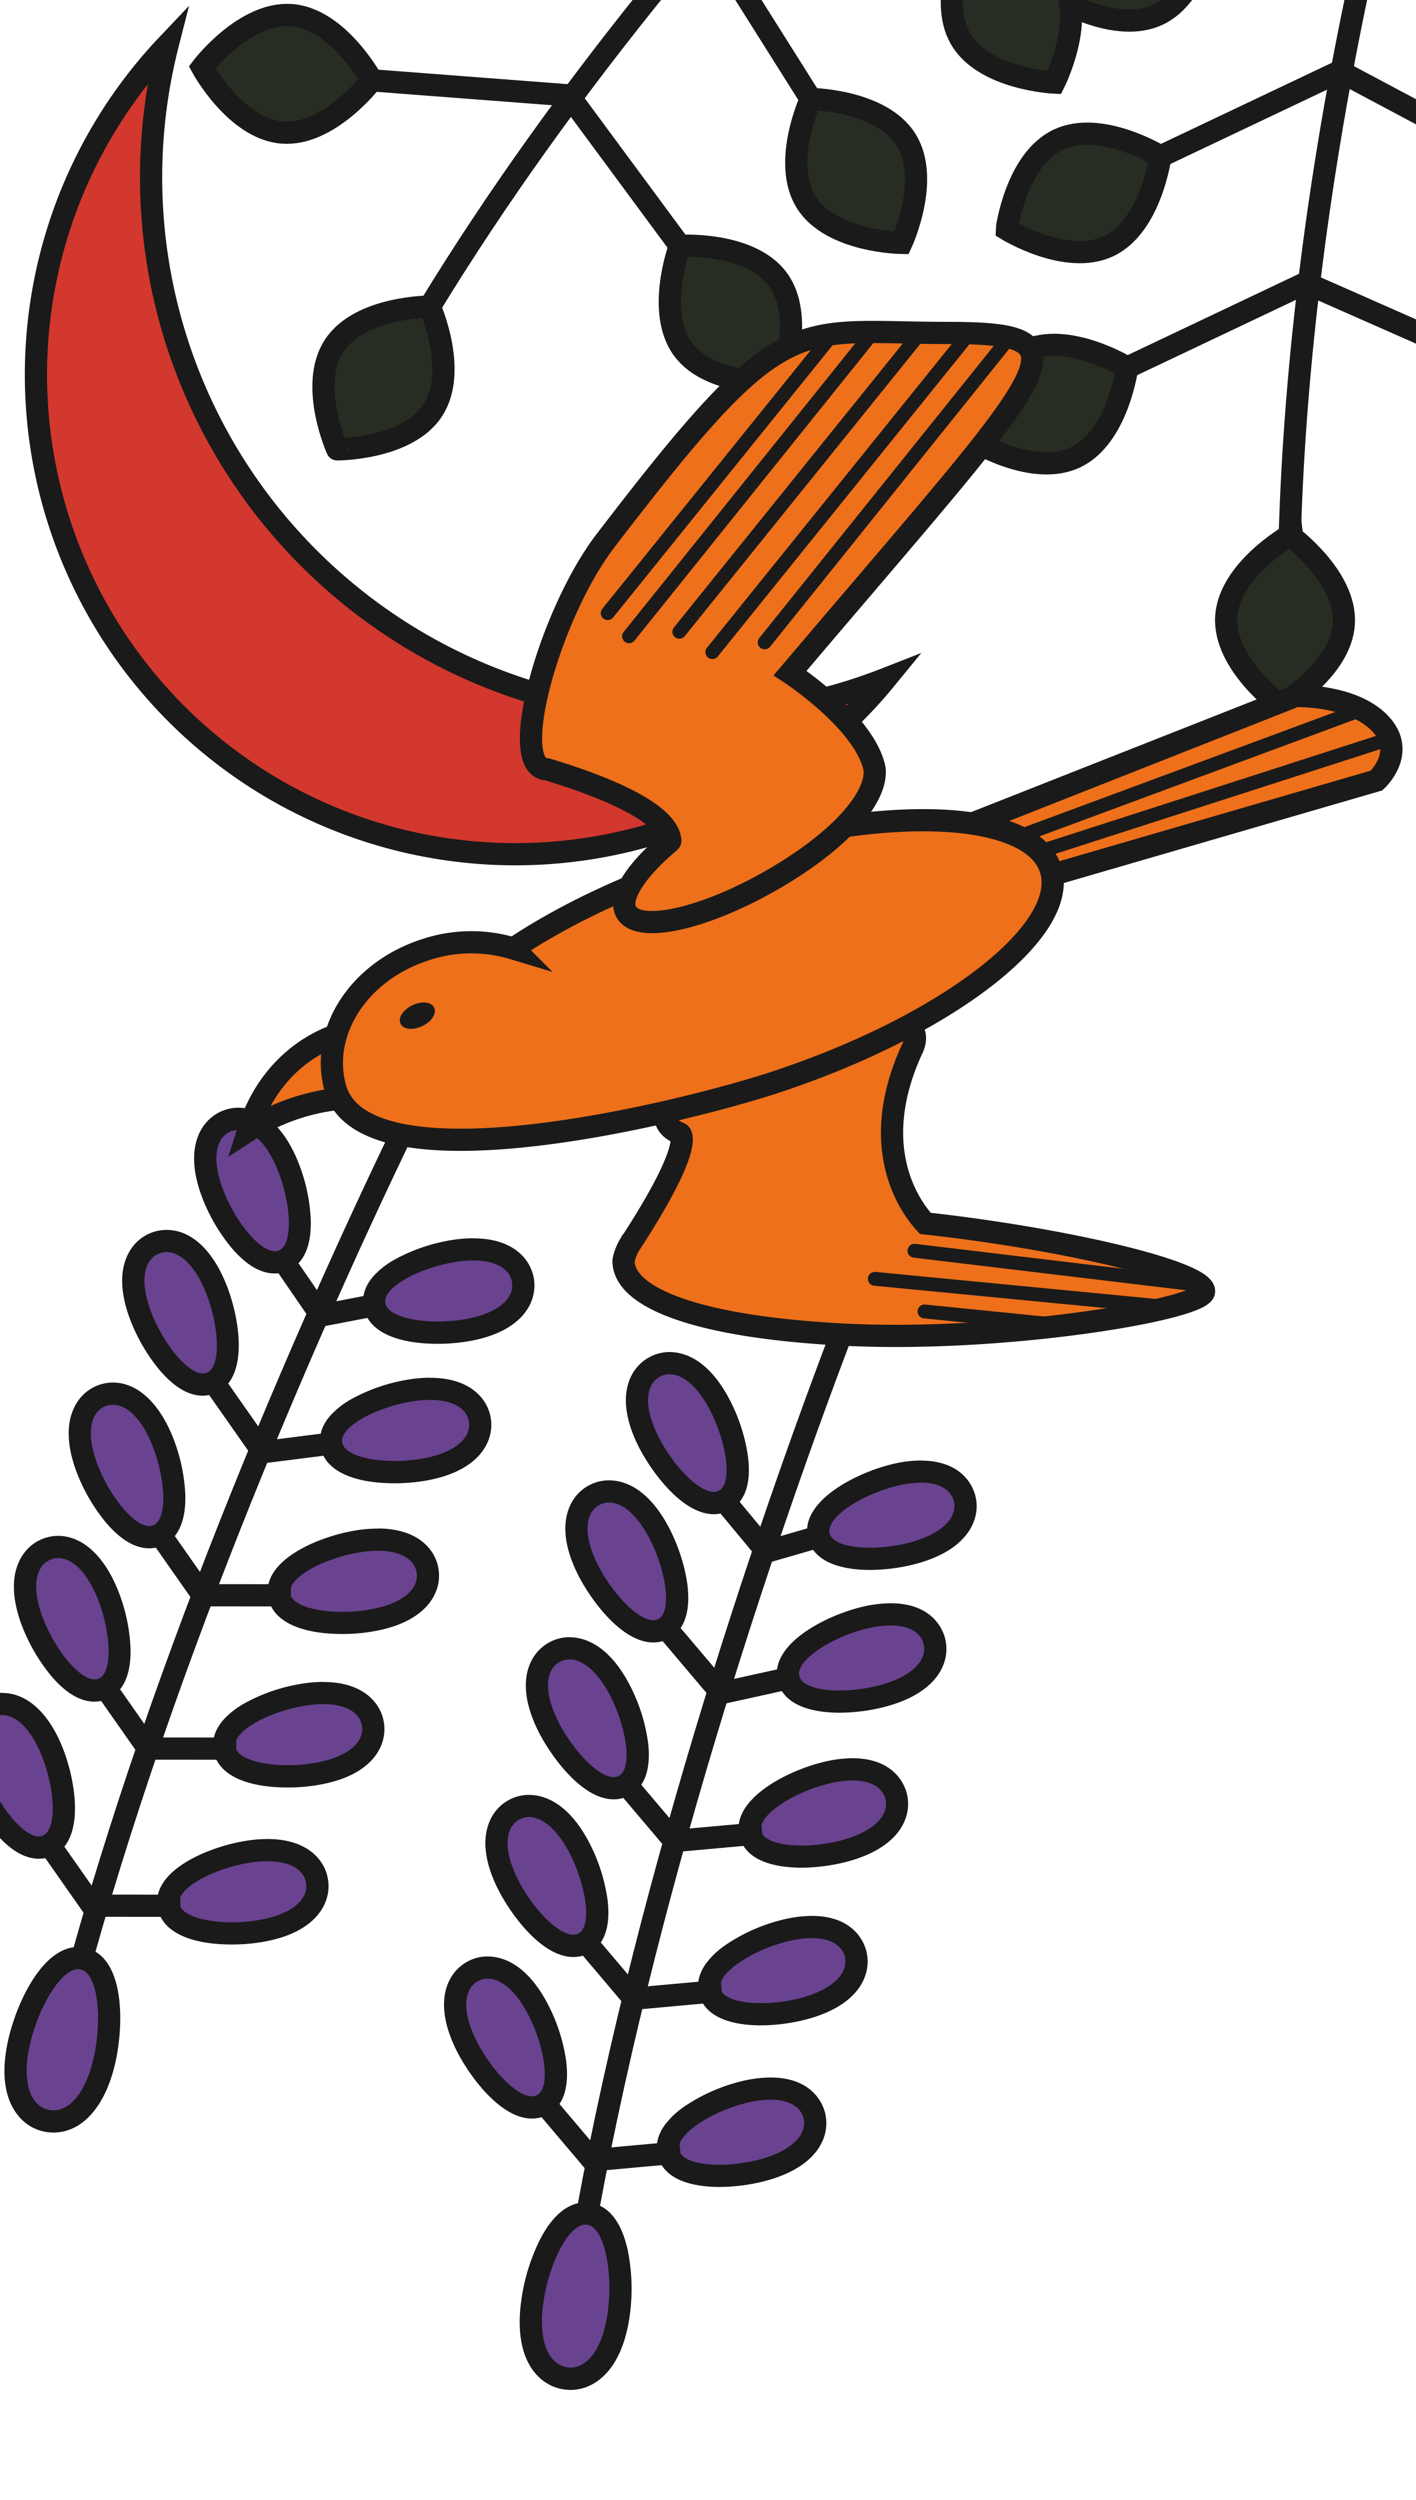 <?xml version="1.0" encoding="UTF-8" standalone="no"?>
<svg
   xmlns:dc="http://purl.org/dc/elements/1.1/"
   xmlns:cc="http://creativecommons.org/ns#"
   xmlns:rdf="http://www.w3.org/1999/02/22-rdf-syntax-ns#"
   xmlns:svg="http://www.w3.org/2000/svg"
   xmlns="http://www.w3.org/2000/svg"
   xmlns:sodipodi="http://sodipodi.sourceforge.net/DTD/sodipodi-0.dtd"
   xmlns:inkscape="http://www.inkscape.org/namespaces/inkscape"
   width="510"
   height="900"
   viewBox="0 0 510 900"
   version="1.1"
   id="svg194"
   sodipodi:docname="40.svg"
   inkscape:version="0.92.3 (2405546, 2018-03-11)">
  <sodipodi:namedview
     pagecolor="#EFEEE6fff"
     bordercolor="#666666"
     borderopacity="1"
     objecttolerance="10"
     gridtolerance="10"
     guidetolerance="10"
     inkscape:pageopacity="0"
     inkscape:pageshadow="2"
     inkscape:window-width="640"
     inkscape:window-height="480"
     id="namedview196"
     showgrid="false"
     inkscape:zoom="0.26222222"
     inkscape:cx="255"
     inkscape:cy="450"
     inkscape:window-x="0"
     inkscape:window-y="0"
     inkscape:window-maximized="0"
     inkscape:current-layer="svg194" />
  <defs
     id="defs4">
    <style
       id="style2">.a{fill:#d2382d;}.a,.b,.c,.f,.g,.h,.i{stroke:#1a1a1a;}.a,.b,.c,.f,.g,.h{stroke-miterlimit:10;}.a,.b,.c,.f{stroke-width:8px;}.b{fill:#272D22;}.c,.h{fill:none;}.d,.j{fill:#694390;}.e,.g{fill:#1a1a1a;}.f{fill:#ee701b;}.h{stroke-linecap:round;stroke-width:5px;}.i{fill:#EFEEE6;stroke-width:15px;}.i,.j{stroke-miterlimit:2;}.j{stroke:#694390;stroke-width:12px;}</style>
  </defs>
  <title
     id="title6">40</title>
  <path
     class="a"
     d="M120,209.17A193.82,193.82,0,0,1,60.42,16c-1.43,1.51-2.85,3-4.24,4.61A172.63,172.63,0,1,0,315,249.17c1.39-1.58,2.73-3.18,4.05-4.79A193.8,193.8,0,0,1,120,209.17Z"
     id="path8" />
  <line
     class="b"
     x1="531.9"
     y1="129.01"
     x2="470.68"
     y2="102.01"
     id="line10" />
  <line
     class="b"
     x1="546.6"
     y1="59.72"
     x2="482.59"
     y2="25.65"
     id="line12" />
  <path
     class="b"
     d="M369.21,126.33c15.28-7.25,36.76,6,36.76,6s-3.3,25-18.58,32.3-36.76-6-36.76-6S353.92,133.58,369.21,126.33Z"
     id="path14" />
  <line
     class="b"
     x1="405.97"
     y1="132.36"
     x2="470.63"
     y2="101.68"
     id="line16" />
  <path
     class="b"
     d="M381.16,50.3c15.29-7.25,36.77,6,36.77,6s-3.3,25-18.58,32.29-36.77-6-36.77-6S365.88,57.55,381.16,50.3Z"
     id="path18" />
  <line
     class="b"
     x1="417.93"
     y1="56.33"
     x2="482.59"
     y2="25.65"
     id="line20" />
  <path
     class="b"
     d="M399-33.07c15.29-7.25,36.77,6,36.77,6s-3.3,25-18.58,32.29-36.77-6-36.77-6S383.67-25.81,399-33.07Z"
     id="path22" />
  <path
     class="c"
     d="M464.54,192.72C466.36,130.44,475,61.91,489.8-7.07"
     id="path24" />
  <path
     class="b"
     d="M441.65,222.11c1-16.88,22.89-29.39,22.89-29.39S485,207.6,484,224.49s-22.89,29.39-22.89,29.39S440.7,239,441.65,222.11Z"
     id="path26" />
  <path
     class="b"
     d="M246,125.74C236,112.13,244.87,88.5,244.87,88.5s25.2-1.57,35.25,12,1.14,37.24,1.14,37.24S256.05,139.35,246,125.74Z"
     id="path28" />
  <line
     class="b"
     x1="244.87"
     y1="88.5"
     x2="205.12"
     y2="34.68"
     id="line30" />
  <path
     class="b"
     d="M290.41,72.86c-9-14.31,1.61-37.22,1.61-37.22s25.26.29,34.28,14.6-1.61,37.22-1.61,37.22S299.43,87.17,290.41,72.86Z"
     id="path32" />
  <line
     class="b"
     x1="292.02"
     y1="35.64"
     x2="265.1"
     y2="-7.07"
     id="line34" />
  <path
     class="b"
     d="M346,14c-8.53-14.6,2.86-37.14,2.86-37.14S374.05-22,382.59-7.4s-2.87,37.14-2.87,37.14S354.49,28.6,346,14Z"
     id="path36" />
  <path
     class="b"
     d="M105,5.44c16.87,1.29,28.93,23.48,28.93,23.48S118.59,49,101.72,47.73,72.8,24.25,72.8,24.25,88.09,4.15,105,5.44Z"
     id="path38" />
  <line
     class="b"
     x1="133.88"
     y1="28.92"
     x2="205.24"
     y2="34.37"
     id="line40" />
  <path
     class="c"
     d="M154.78,110.39C178.41,71.71,206.83,32,238.68-7.07"
     id="path42" />
  <path
     class="b"
     d="M120.32,124.54c9.2-14.19,34.46-14.15,34.46-14.15s10.33,23,1.13,37.23-34.46,14.16-34.46,14.16S111.11,138.74,120.32,124.54Z"
     id="path44" />
  <path
     class="c"
     d="M307,470c-33.43,86.23-76.45,217.17-97.18,336.53"
     id="path46" />
  <path
     class="d"
     d="M257.05,541.12c-7.92,0-17.94-11.23-23.35-21.8-4.89-9.56-7.24-22.44,2.26-27.31a11.29,11.29,0,0,1,5.19-1.25c6.71,0,13.2,5.47,18.28,15.39,5.68,11.1,10,29.63,1.24,34.12a7.78,7.78,0,0,1-3.62.85Z"
     id="path48" />
  <path
     class="e"
     d="M241.15,494.76c4.63,0,10.09,4.17,14.72,13.21,5.81,11.36,8.11,26.11,3,28.74a3.83,3.83,0,0,1-1.79.41c-5.53,0-14.58-9.46-19.79-19.63-5.81-11.36-4.62-19.29.52-21.92a7.41,7.41,0,0,1,3.37-.81m0-8a15.33,15.33,0,0,0-7,1.69c-7.57,3.88-13.16,14.77-4,32.69,4.25,8.29,15.34,24,26.91,24a11.76,11.76,0,0,0,5.44-1.29c7.19-3.68,7.73-12.46,6.91-19.18A63.21,63.21,0,0,0,263,504.32c-7.83-15.28-17-17.56-21.84-17.56Z"
     id="path50" />
  <path
     class="d"
     d="M235.24,587.29c-7.91,0-17.93-11.23-23.34-21.8-4.9-9.55-7.24-22.44,2.25-27.3a11.29,11.29,0,0,1,5.19-1.25c6.71,0,13.2,5.46,18.28,15.38a59.3,59.3,0,0,1,6,19c1.2,9.88-1.93,13.68-4.76,15.14a7.9,7.9,0,0,1-3.62.84Z"
     id="path52" />
  <path
     class="e"
     d="M219.34,540.94c4.63,0,10.09,4.17,14.72,13.2,5.81,11.36,8.11,26.12,3,28.75a4,4,0,0,1-1.79.41c-5.53,0-14.58-9.47-19.78-19.63-5.82-11.36-4.62-19.29.51-21.92a7.28,7.28,0,0,1,3.37-.81m0-8a15.26,15.26,0,0,0-7,1.69c-5.17,2.64-8.34,7.87-8.71,14.35-.31,5.44,1.27,11.61,4.71,18.33,4.25,8.3,15.34,24,26.91,24a11.88,11.88,0,0,0,5.44-1.29c12-6.13,6.66-27.49.5-39.51-7.82-15.28-17-17.56-21.84-17.56Z"
     id="path54" />
  <path
     class="d"
     d="M221,643.78c-7.91,0-17.93-11.24-23.34-21.81-3.11-6.08-4.55-11.56-4.28-16.28.29-5.1,2.61-9,6.53-11a11.3,11.3,0,0,1,5.2-1.25c6.7,0,13.19,5.46,18.27,15.38,5.69,11.11,10,29.64,1.24,34.13a7.91,7.91,0,0,1-3.62.85Z"
     id="path56" />
  <path
     class="e"
     d="M205.13,597.42c4.62,0,10.08,4.17,14.71,13.21,5.82,11.36,8.11,26.11,3,28.74a4,4,0,0,1-1.8.41c-5.53,0-14.58-9.47-19.78-19.63-5.82-11.36-4.62-19.29.52-21.92a7.28,7.28,0,0,1,3.37-.81m0-8a15.27,15.27,0,0,0-7,1.69c-7.58,3.88-13.17,14.77-4,32.69,4.25,8.29,15.33,24,26.9,24a11.88,11.88,0,0,0,5.44-1.29c7.2-3.68,7.73-12.46,6.92-19.18A63.49,63.49,0,0,0,227,607c-7.82-15.28-17-17.56-21.83-17.56Z"
     id="path58" />
  <path
     class="d"
     d="M288.58,668.4c-10.45,0-17-2.89-18.33-8.14-.81-3.08-.05-8,8.12-13.63a59.17,59.17,0,0,1,18.17-8.16,41.58,41.58,0,0,1,10.4-1.48c8.31,0,14.2,3.58,15.77,9.58,1.68,6.45-2.25,15.52-18.88,19.86a62.18,62.18,0,0,1-15.25,2Z"
     id="path60" />
  <path
     class="e"
     d="M307,641c6.74,0,10.85,2.61,11.89,6.59,1.45,5.59-3.67,11.76-16,15a57.86,57.86,0,0,1-14.24,1.84c-7.45,0-13.56-1.68-14.46-5.15-1.46-5.58,11.08-13.69,23.43-16.91A37.33,37.33,0,0,1,307,641m0-8a45.39,45.39,0,0,0-11.42,1.61C282.46,638,263,648.27,266.38,661.27c2.52,9.69,15,11.13,22.2,11.13a66,66,0,0,0,16.26-2.1c19.48-5.08,23.89-16.5,21.74-24.74C325.81,642.61,322.12,633,307,633Z"
     id="path62" />
  <path
     class="d"
     d="M302.36,612.59c-10.45,0-17-2.89-18.33-8.14-2.48-9.54,14.22-18.65,26.29-21.8a41.68,41.68,0,0,1,10.41-1.47c8.3,0,14.2,3.58,15.76,9.58,1.68,6.45-2.25,15.52-18.87,19.86a62.24,62.24,0,0,1-15.25,2Z"
     id="path64" />
  <path
     class="e"
     d="M320.73,585.18c6.75,0,10.85,2.61,11.89,6.59,1.46,5.58-3.66,11.75-16,15a57.88,57.88,0,0,1-14.25,1.84c-7.45,0-13.55-1.68-14.46-5.15-1.45-5.59,11.08-13.69,23.43-16.92a37.86,37.86,0,0,1,9.4-1.34m0-8a45.94,45.94,0,0,0-11.42,1.6c-13.07,3.41-32.54,13.67-29.15,26.68,2.53,9.68,15,11.13,22.2,11.13a66.56,66.56,0,0,0,16.27-2.1c19.48-5.09,23.88-16.51,21.73-24.74-.77-3-4.46-12.57-19.63-12.57Z"
     id="path66" />
  <path
     class="d"
     d="M313.26,561.18c-10.45,0-17-2.89-18.33-8.14-.8-3.08-.05-7.95,8.12-13.63a59.17,59.17,0,0,1,18.17-8.16,41.6,41.6,0,0,1,10.41-1.48c8.3,0,14.19,3.59,15.76,9.59,1.68,6.45-2.25,15.52-18.87,19.85A62.26,62.26,0,0,1,313.26,561.18Z"
     id="path68" />
  <path
     class="e"
     d="M331.63,533.77c6.74,0,10.85,2.61,11.89,6.6,1.46,5.58-3.67,11.75-16,15a57.94,57.94,0,0,1-14.25,1.84c-7.45,0-13.55-1.68-14.46-5.15-1.46-5.58,11.08-13.69,23.43-16.91a37.8,37.8,0,0,1,9.4-1.35m0-8a45.39,45.39,0,0,0-11.42,1.61c-13.07,3.41-32.54,13.67-29.15,26.67,2.53,9.69,15,11.13,22.2,11.13a66.14,66.14,0,0,0,16.27-2.1c7.3-1.9,13-4.83,16.82-8.69,4.58-4.58,6.37-10.43,4.91-16-.77-3-4.46-12.58-19.63-12.58Z"
     id="path70" />
  <polyline
     class="c"
     points="294.46 553.34 276.11 558.64 261.7 541.29"
     id="polyline72" />
  <polyline
     class="c"
     points="285.85 603.79 259.74 609.55 240.84 587.23"
     id="polyline74" />
  <polyline
     class="c"
     points="274.5 659.94 242.88 662.8 225.05 641.75"
     id="polyline76" />
  <path
     class="d"
     d="M206.44,700.54c-7.91,0-17.93-11.23-23.34-21.8-3.11-6.08-4.55-11.56-4.28-16.29.29-5.09,2.61-9,6.53-11a11.34,11.34,0,0,1,5.2-1.26c6.7,0,13.19,5.47,18.27,15.39,5.69,11.1,10,29.63,1.24,34.12a7.76,7.76,0,0,1-3.62.85Z"
     id="path78" />
  <path
     class="e"
     d="M190.55,654.18c4.62,0,10.08,4.17,14.71,13.21,5.82,11.36,8.12,26.11,3,28.74a3.87,3.87,0,0,1-1.8.41c-5.53,0-14.58-9.46-19.78-19.62-5.82-11.36-4.62-19.29.52-21.92a7.29,7.29,0,0,1,3.37-.82m0-8a15.16,15.16,0,0,0-7,1.7c-5.16,2.64-8.33,7.87-8.71,14.34-.31,5.45,1.28,11.62,4.72,18.34,4.25,8.3,15.33,24,26.9,24a11.73,11.73,0,0,0,5.44-1.29c7.2-3.68,7.73-12.46,6.92-19.18a63.49,63.49,0,0,0-6.42-20.33c-7.82-15.27-17-17.56-21.83-17.56Z"
     id="path80" />
  <path
     class="d"
     d="M274,725.17c-10.45,0-17-2.89-18.33-8.14-.81-3.09,0-7.95,8.12-13.64A59.4,59.4,0,0,1,282,695.23a41.55,41.55,0,0,1,10.41-1.47c8.3,0,14.19,3.58,15.76,9.58,1.11,4.26-.26,8.6-3.87,12.21-3.35,3.35-8.4,5.92-15,7.65a62.18,62.18,0,0,1-15.25,2Z"
     id="path82" />
  <path
     class="e"
     d="M292.37,697.76c6.74,0,10.85,2.61,11.89,6.59,1.45,5.58-3.67,11.75-16,15A57.8,57.8,0,0,1,274,721.17c-7.45,0-13.56-1.68-14.46-5.15-1.46-5.59,11.08-13.69,23.43-16.92a37.74,37.74,0,0,1,9.4-1.34m0-8a45.81,45.81,0,0,0-11.42,1.6,63.36,63.36,0,0,0-19.44,8.75,29.81,29.81,0,0,0-7.13,6.65c-3.36,4.61-3.26,8.68-2.58,11.28,2.53,9.68,15,11.13,22.2,11.13a66.48,66.48,0,0,0,16.26-2.1c19.48-5.09,23.89-16.51,21.74-24.74-.77-3-4.46-12.57-19.63-12.57Z"
     id="path84" />
  <polyline
     class="c"
     points="259.92 716.7 228.3 719.57 210.47 698.52"
     id="polyline86" />
  <path
     class="d"
     d="M191.55,758.7c-7.91,0-17.93-11.23-23.34-21.8-3.11-6.08-4.55-11.56-4.28-16.29.29-5.09,2.61-9,6.54-11a11.26,11.26,0,0,1,5.19-1.25c6.7,0,13.2,5.46,18.27,15.38,5.69,11.11,10,29.63,1.24,34.12a7.74,7.74,0,0,1-3.61.85Z"
     id="path88" />
  <path
     class="e"
     d="M175.66,712.35c4.62,0,10.09,4.16,14.71,13.2,5.82,11.36,8.12,26.11,3,28.74a3.85,3.85,0,0,1-1.8.41c-5.52,0-14.58-9.46-19.78-19.62-5.81-11.36-4.62-19.29.52-21.92a7.28,7.28,0,0,1,3.37-.81m0-8a15.15,15.15,0,0,0-7,1.69c-7.57,3.87-13.16,14.76-4,32.68,4.25,8.3,15.34,24,26.9,24a11.77,11.77,0,0,0,5.45-1.29c7.19-3.68,7.73-12.46,6.91-19.18a63.11,63.11,0,0,0-6.42-20.32c-7.82-15.28-17-17.56-21.83-17.56Z"
     id="path90" />
  <path
     class="d"
     d="M259.11,783.33c-10.45,0-17-2.89-18.33-8.14-.8-3.09-.05-8,8.12-13.64a59.15,59.15,0,0,1,18.17-8.15,41.6,41.6,0,0,1,10.41-1.48c8.3,0,14.19,3.58,15.76,9.58,1.11,4.26-.26,8.6-3.87,12.21-3.35,3.35-8.4,5.92-15,7.65a62.32,62.32,0,0,1-15.26,2Z"
     id="path92" />
  <path
     class="e"
     d="M277.48,755.92c6.74,0,10.85,2.61,11.89,6.59,1.46,5.58-3.67,11.76-16,15a57.94,57.94,0,0,1-14.25,1.84c-7.45,0-13.55-1.68-14.46-5.15-1.46-5.59,11.08-13.69,23.43-16.91a37.33,37.33,0,0,1,9.4-1.35m0-8a45.81,45.81,0,0,0-11.42,1.6,63.36,63.36,0,0,0-19.44,8.75,29.75,29.75,0,0,0-7.12,6.65c-3.37,4.61-3.27,8.68-2.59,11.28,2.53,9.68,15,11.13,22.2,11.13a66.62,66.62,0,0,0,16.27-2.1c19.48-5.08,23.88-16.5,21.73-24.74-.77-3-4.46-12.57-19.63-12.57Z"
     id="path94" />
  <polyline
     class="c"
     points="245.03 774.86 213.41 777.73 195.59 756.68"
     id="polyline96" />
  <path
     class="d"
     d="M205.48,856.41a11.87,11.87,0,0,1-1.68-.12c-4.72-.65-8.49-3.82-10.63-8.94-2-4.83-2.5-11.08-1.47-18.58a66.6,66.6,0,0,1,6.35-20.65c3.78-7.32,8.2-11.19,12.79-11.19a7.73,7.73,0,0,1,1.08.07c10.63,1.46,12.81,22.37,10.93,36-1.55,11.3-6.92,23.37-17.37,23.37Z"
     id="path98" />
  <path
     class="e"
     d="M210.84,800.93a3.27,3.27,0,0,1,.54,0c6.41.88,9.45,17.34,7.51,31.53-1.83,13.34-7.42,19.91-13.41,19.91a8.74,8.74,0,0,1-1.14-.08c-6.41-.88-10.62-8.83-8.68-23,1.89-13.78,8.9-28.38,15.18-28.38m0-8c-4.31,0-10.65,2.32-16.34,13.35a70.61,70.61,0,0,0-6.76,22c-3,21.66,6.5,30.79,15.51,32a16.72,16.72,0,0,0,2.23.16c5.69,0,10.93-2.95,14.77-8.29,3.3-4.61,5.51-10.84,6.57-18.54a70.14,70.14,0,0,0-.74-23.55c-1.56-7.12-5.19-15.84-13.61-17a12.75,12.75,0,0,0-1.63-.11Z"
     id="path100" />
  <path
     class="c"
     d="M154.44,388.12C113.3,471,58.53,597.42,27,714.4"
     id="path102" />
  <path
     class="d"
     d="M99,454.47c-9.07,0-18.34-14.64-22-23.87-4-10-5.16-23,4.74-27a11.37,11.37,0,0,1,4.23-.82c7,0,13.5,6.21,17.85,17,4.65,11.58,7.27,30.43-1.87,34.1a7.67,7.67,0,0,1-2.9.55Z"
     id="path104" />
  <path
     class="e"
     d="M85.91,406.79c4.78,0,10.16,4.63,14.14,14.52,4.76,11.85,5.7,26.75.35,28.9a3.75,3.75,0,0,1-1.41.26c-5.51,0-14-10.5-18.33-21.37-4.76-11.84-2.85-19.62,2.51-21.78a7.38,7.38,0,0,1,2.74-.53m0-8a15.17,15.17,0,0,0-5.72,1.11c-7.9,3.17-14.46,13.51-7,32.19a65.23,65.23,0,0,0,10,16.92c5.28,6.28,10.57,9.46,15.72,9.46a11.7,11.7,0,0,0,4.39-.84c7.49-3,8.83-11.71,8.63-18.47a63.32,63.32,0,0,0-4.54-20.83c-5-12.42-12.85-19.54-21.56-19.54Z"
     id="path106" />
  <path
     class="d"
     d="M73.06,498.47c-9.07,0-18.33-14.65-22-23.88-4-10-5.16-23,4.73-27a11.23,11.23,0,0,1,4.24-.82c7,0,13.5,6.21,17.85,17a59.28,59.28,0,0,1,4.25,19.45c.29,10-3.17,13.46-6.13,14.65a7.83,7.83,0,0,1-2.9.55Z"
     id="path108" />
  <path
     class="e"
     d="M60,450.79c4.78,0,10.16,4.63,14.14,14.52,4.75,11.84,5.7,26.74.34,28.89a3.69,3.69,0,0,1-1.41.27c-5.5,0-14-10.5-18.33-21.37-4.75-11.84-2.84-19.63,2.52-21.78a7.34,7.34,0,0,1,2.74-.53m0-8a15.26,15.26,0,0,0-5.73,1.11c-5.38,2.16-9,7.08-10,13.49-.81,5.4.21,11.69,3,18.69a65.12,65.12,0,0,0,10,16.93c5.28,6.27,10.56,9.46,15.71,9.46a11.91,11.91,0,0,0,4.4-.84c12.47-5,9.13-26.77,4.09-39.3S68.7,442.79,60,442.79Z"
     id="path110" />
  <path
     class="d"
     d="M53.76,553.42c-9.07,0-18.33-14.65-22-23.88-2.54-6.33-3.48-11.92-2.78-16.6.76-5.05,3.42-8.74,7.51-10.38a11.42,11.42,0,0,1,4.24-.82c7,0,13.5,6.21,17.85,17,4.65,11.58,7.27,30.42-1.88,34.1a7.83,7.83,0,0,1-2.9.55Z"
     id="path112" />
  <path
     class="e"
     d="M40.69,505.74c4.78,0,10.16,4.63,14.14,14.52,4.75,11.84,5.7,26.74.34,28.9a3.88,3.88,0,0,1-1.41.26c-5.5,0-14-10.5-18.33-21.37-4.75-11.84-2.84-19.63,2.51-21.78a7.43,7.43,0,0,1,2.75-.53m0-8A15.26,15.26,0,0,0,35,498.85c-5.38,2.16-9,7.08-10,13.5-.8,5.39.22,11.68,3,18.69a65.23,65.23,0,0,0,10,16.92c5.28,6.28,10.56,9.46,15.71,9.46a11.62,11.62,0,0,0,4.39-.84c7.5-3,8.84-11.71,8.64-18.47a63.32,63.32,0,0,0-4.54-20.83c-5-12.42-12.85-19.54-21.56-19.54Z"
     id="path114" />
  <path
     class="d"
     d="M123.35,584.3c-5,0-21.31-.73-22.85-10-.52-3.14.68-7.92,9.33-12.84A59.54,59.54,0,0,1,128.67,555a46.56,46.56,0,0,1,7.45-.65c14.87,0,17.44,8.5,17.87,11.11.72,4.35-1,8.54-5,11.81-3.63,3-8.9,5.13-15.63,6.25a62.59,62.59,0,0,1-10,.81Z"
     id="path116" />
  <path
     class="e"
     d="M136.12,558.32c8.38,0,13.17,3.19,13.92,7.76,1,5.7-4.72,11.38-17.31,13.46a57.89,57.89,0,0,1-9.38.76c-9.59,0-18.19-2.37-18.9-6.67-.94-5.69,12.28-12.63,24.87-14.71a41.87,41.87,0,0,1,6.8-.6m0-8A50.2,50.2,0,0,0,128,551c-13.32,2.2-33.65,10.65-31.45,23.91,1.4,8.49,11.17,13.36,26.79,13.36a64.89,64.89,0,0,0,10.69-.87c7.45-1.23,13.35-3.63,17.54-7.12,5-4.15,7.3-9.81,6.36-15.53-1.16-7-7.5-14.46-21.82-14.46Z"
     id="path118" />
  <path
     class="d"
     d="M142.16,530c-5,0-21.31-.72-22.85-10-.52-3.15.68-7.93,9.34-12.84a58.91,58.91,0,0,1,18.83-6.47,45.49,45.49,0,0,1,7.45-.66c14.88,0,17.44,8.51,17.87,11.11.72,4.35-1,8.54-5,11.81-3.63,3-8.89,5.13-15.63,6.25a61.46,61.46,0,0,1-10,.81Z"
     id="path120" />
  <path
     class="e"
     d="M154.93,504c8.38,0,13.17,3.19,13.92,7.77,1,5.69-4.72,11.37-17.31,13.45a57.89,57.89,0,0,1-9.38.76c-9.59,0-18.19-2.37-18.9-6.67-.94-5.69,12.28-12.62,24.87-14.71a41.87,41.87,0,0,1,6.8-.6m0-8a50,50,0,0,0-8.1.71,63.37,63.37,0,0,0-20.16,6.94,29.89,29.89,0,0,0-7.7,6c-3.77,4.29-4,8.35-3.6,11,1.4,8.49,11.17,13.36,26.79,13.36a66,66,0,0,0,10.69-.86c7.45-1.24,13.35-3.63,17.54-7.13,5-4.15,7.3-9.81,6.36-15.53-1.16-7-7.5-14.46-21.82-14.46Z"
     id="path122" />
  <path
     class="d"
     d="M157.69,479.77c-5,0-21.31-.72-22.84-10-.52-3.15.67-7.93,9.33-12.84A59.15,59.15,0,0,1,163,450.45a45.51,45.51,0,0,1,7.46-.66c14.87,0,17.43,8.51,17.86,11.11,1.09,6.58-3.65,15.26-20.6,18.06a61.46,61.46,0,0,1-10,.81Z"
     id="path124" />
  <path
     class="e"
     d="M170.47,453.79c8.37,0,13.16,3.2,13.92,7.77.94,5.69-4.72,11.37-17.31,13.45a58.11,58.11,0,0,1-9.39.76c-9.59,0-18.19-2.36-18.9-6.67-.94-5.69,12.28-12.62,24.87-14.7a42,42,0,0,1,6.81-.61m0-8a50,50,0,0,0-8.11.71,63.37,63.37,0,0,0-20.16,6.94,29.69,29.69,0,0,0-7.7,6c-3.77,4.29-4,8.34-3.6,11,1.41,8.49,11.17,13.36,26.79,13.36a66,66,0,0,0,10.69-.86c19.87-3.29,25.29-14.26,23.9-22.66-1.16-7-7.49-14.46-21.81-14.46Z"
     id="path126" />
  <polyline
     class="c"
     points="134.35 470.01 115.59 473.62 102.83 455.03"
     id="polyline128" />
  <polyline
     class="c"
     points="121.19 519.47 94.65 522.82 77.86 498.88"
     id="polyline130" />
  <polyline
     class="c"
     points="104.76 574.35 73.02 574.32 57.18 551.73"
     id="polyline132" />
  <path
     class="d"
     d="M34.07,608.62c-9.07,0-18.33-14.64-22-23.87-4-10-5.16-23,4.73-27a11.46,11.46,0,0,1,4.24-.82c7,0,13.5,6.21,17.85,17,4.65,11.58,7.27,30.42-1.87,34.1a7.92,7.92,0,0,1-2.91.55Z"
     id="path134" />
  <path
     class="e"
     d="M21,560.94c4.78,0,10.16,4.63,14.14,14.52,4.76,11.85,5.7,26.75.34,28.9a3.68,3.68,0,0,1-1.41.26c-5.5,0-14-10.5-18.32-21.36-4.76-11.85-2.85-19.63,2.51-21.79a7.38,7.38,0,0,1,2.74-.53m0-8a15.26,15.26,0,0,0-5.73,1.11c-5.38,2.16-9,7.08-10,13.5-.81,5.39.21,11.68,3,18.69a65.23,65.23,0,0,0,10,16.92c5.28,6.28,10.56,9.46,15.71,9.46a11.71,11.71,0,0,0,4.4-.84c7.49-3,8.83-11.71,8.63-18.47a63.32,63.32,0,0,0-4.54-20.83c-5-12.42-12.85-19.54-21.56-19.54Z"
     id="path136" />
  <path
     class="d"
     d="M103.66,639.5c-5,0-21.31-.72-22.85-10-.52-3.14.68-7.92,9.34-12.83A58.91,58.91,0,0,1,109,610.18a45.51,45.51,0,0,1,7.46-.66c14.87,0,17.43,8.5,17.86,11.11.72,4.35-1,8.54-5,11.81-3.64,3-8.9,5.13-15.64,6.25a61.46,61.46,0,0,1-10,.81Z"
     id="path138" />
  <path
     class="e"
     d="M116.44,613.52c8.37,0,13.16,3.19,13.91,7.76,1,5.7-4.71,11.38-17.31,13.46a57.89,57.89,0,0,1-9.38.76c-9.59,0-18.19-2.37-18.9-6.67-.94-5.69,12.28-12.62,24.87-14.71a41.89,41.89,0,0,1,6.81-.6m0-8a50,50,0,0,0-8.11.71,63.37,63.37,0,0,0-20.16,6.94,29.89,29.89,0,0,0-7.7,6c-3.77,4.29-4,8.35-3.6,11,1.4,8.49,11.17,13.36,26.79,13.36a64.89,64.89,0,0,0,10.69-.87c19.86-3.28,25.29-14.26,23.9-22.65-1.16-7-7.5-14.46-21.81-14.46Z"
     id="path140" />
  <polyline
     class="c"
     points="85.08 629.55 53.33 629.52 37.49 606.93"
     id="polyline142" />
  <path
     class="d"
     d="M14,665.18c-9.07,0-18.33-14.64-22-23.87-2.55-6.34-3.48-11.93-2.78-16.61.75-5.05,3.42-8.73,7.51-10.37a11.22,11.22,0,0,1,4.23-.83c7,0,13.51,6.21,17.86,17C23.38,642.12,26,661,16.85,664.63a7.63,7.63,0,0,1-2.9.55Z"
     id="path144" />
  <path
     class="e"
     d="M.87,617.5C5.66,617.5,11,622.13,15,632c4.76,11.84,5.71,26.74.35,28.89a3.68,3.68,0,0,1-1.41.26c-5.5,0-14-10.5-18.33-21.36C-9.14,628-7.22,620.19-1.87,618a7.19,7.19,0,0,1,2.74-.54m0-8a15.4,15.4,0,0,0-5.72,1.11c-5.38,2.17-9,7.09-10,13.5-.8,5.4.21,11.68,3,18.69a64.78,64.78,0,0,0,10,16.92C3.51,666,8.8,669.18,14,669.18a11.62,11.62,0,0,0,4.39-.84c12.47-5,9.13-26.76,4.1-39.29S9.59,609.5.87,609.5Z"
     id="path146" />
  <path
     class="d"
     d="M83.54,696.06c-5,0-21.31-.72-22.85-10-.52-3.15.68-7.93,9.33-12.84a59.21,59.21,0,0,1,18.84-6.47,45.4,45.4,0,0,1,7.45-.66c14.87,0,17.44,8.51,17.87,11.11.72,4.35-1.05,8.55-5,11.81-3.64,3-8.9,5.14-15.64,6.25a61.25,61.25,0,0,1-10,.81Z"
     id="path148" />
  <path
     class="e"
     d="M96.31,670.08c8.38,0,13.16,3.2,13.92,7.77.94,5.69-4.72,11.37-17.31,13.45a58,58,0,0,1-9.38.76c-9.59,0-18.19-2.36-18.9-6.67-1-5.69,12.28-12.62,24.87-14.7a42,42,0,0,1,6.8-.61m0-8a50.2,50.2,0,0,0-8.11.71C74.88,665,54.55,673.44,56.74,686.7c1.41,8.49,11.17,13.36,26.8,13.36a66.09,66.09,0,0,0,10.69-.86c7.45-1.24,13.35-3.63,17.54-7.12,5-4.16,7.3-9.82,6.35-15.54-1.15-7-7.49-14.46-21.81-14.46Z"
     id="path150" />
  <polyline
     class="c"
     points="64.95 686.11 33.2 686.09 17.37 663.5"
     id="polyline152" />
  <path
     class="d"
     d="M19.25,763.76a12.32,12.32,0,0,1-2.77-.31c-11.31-2.62-12.21-17-9.54-28.51,2.88-12.46,11.37-30,21.21-30a7.88,7.88,0,0,1,1.82.21c10.45,2.41,10.71,23.43,7.6,36.88-3.15,13.61-10,21.73-18.32,21.73Z"
     id="path154" />
  <path
     class="e"
     d="M28.15,708.94a4.05,4.05,0,0,1,.92.1c6.3,1.46,7.83,18.14,4.6,32.09C30.76,753.7,25,759.76,19.25,759.76a8.44,8.44,0,0,1-1.87-.21c-6.31-1.46-9.77-9.76-6.55-23.71,3.08-13.29,11.12-26.9,17.32-26.9m0-8c-12.8,0-22,19.79-25.11,33.1-1.87,8.08-1.92,15.05-.15,20.73C5,761.37,9.58,766,15.57,767.34a16.36,16.36,0,0,0,3.68.42c10.31,0,18.62-9.28,22.22-24.83,3.33-14.4,3.4-38.44-10.6-41.68a11.82,11.82,0,0,0-2.72-.31Z"
     id="path156" />
  <path
     class="f"
     d="M122.38,372.34s-23.83,5.7-33,34.77a75.34,75.34,0,0,1,38.71-11.91Z"
     id="path158" />
  <path
     class="f"
     d="M466.61,250.58,345.7,298.28l19.79,20.59L495.8,281S507,270.82,497,260.39,466.61,250.58,466.61,250.58Z"
     id="path160" />
  <path
     class="f"
     d="M333.27,440.44c-4.86-5.23-21.21-26.55-4.92-62.4,1.18-2.28,1.52-4.41.85-6.26-3-8.44-25.43-8.14-50.08.67s-42.19,22.78-39.18,31.22c.7,1.93,2.42,3.4,4.95,4.42,0,0,5.94,3.27-18.27,40.31a18.11,18.11,0,0,0-2,5.23c-.63,11.69,20.59,23.66,78.31,26.81s130-9,130.72-15.42C434.41,458,383.75,446,333.27,440.44Z"
     id="path162" />
  <path
     class="f"
     d="M378.37,312.82c-7.23-22.11-63.65-23.48-126-3.07-26.58,8.71-49.94,20-67.44,31.73a52.4,52.4,0,0,0-32,.54c-24.16,7.91-37.74,29.93-32.15,49.74,10.54,37.35,125.62,8.61,157.85-1.94C340.94,369.41,385.61,334.93,378.37,312.82Z"
     id="path164" />
  <path
     class="f"
     d="M284.57,242.32c1.88-2.2,3.85-4.53,5.95-7C380.69,129.21,393.22,119.87,341,119.87c-56,0-58.14-9.91-123.07,75-20,26.2-35.58,81.74-20.89,82.09,44.37,13.45,43.93,23.75,44.39,25.48a.62.62,0,0,1-.2.61c-12.17,10.24-18.68,20.09-15.65,25.34,4.47,7.75,28.12,2.49,52.8-11.77s37.74-29.76,36.6-39.85C311.59,260,284.57,242.32,284.57,242.32Z"
     id="path166" />
  <ellipse
     class="g"
     cx="150.33"
     cy="365.64"
     rx="6.21"
     ry="3.65"
     transform="translate(-143.11 100.72) rotate(-25.57)"
     id="ellipse168" />
  <line
     class="h"
     x1="298"
     y1="122.63"
     x2="218.88"
     y2="220.74"
     id="line170" />
  <line
     class="h"
     x1="314.28"
     y1="119.84"
     x2="226.57"
     y2="229.08"
     id="line172" />
  <line
     class="h"
     x1="330.56"
     y1="120.94"
     x2="244.68"
     y2="227.46"
     id="line174" />
  <line
     class="h"
     x1="346.85"
     y1="122.82"
     x2="256.57"
     y2="234.78"
     id="line176" />
  <line
     class="h"
     x1="363.13"
     y1="122.04"
     x2="275.42"
     y2="231.27"
     id="line178" />
  <line
     class="h"
     x1="489.01"
     y1="255.99"
     x2="368.72"
     y2="300.54"
     id="line180" />
  <line
     class="h"
     x1="499.78"
     y1="266.23"
     x2="374.37"
     y2="306.63"
     id="line182" />
  <line
     class="h"
     x1="428.22"
     y1="462.13"
     x2="329.36"
     y2="450.3"
     id="line184" />
  <line
     class="h"
     x1="421.99"
     y1="470.71"
     x2="315.09"
     y2="460.4"
     id="line186" />
  <line
     class="h"
     x1="379.14"
     y1="476.79"
     x2="332.99"
     y2="472.15"
     id="line188" />
</svg>
